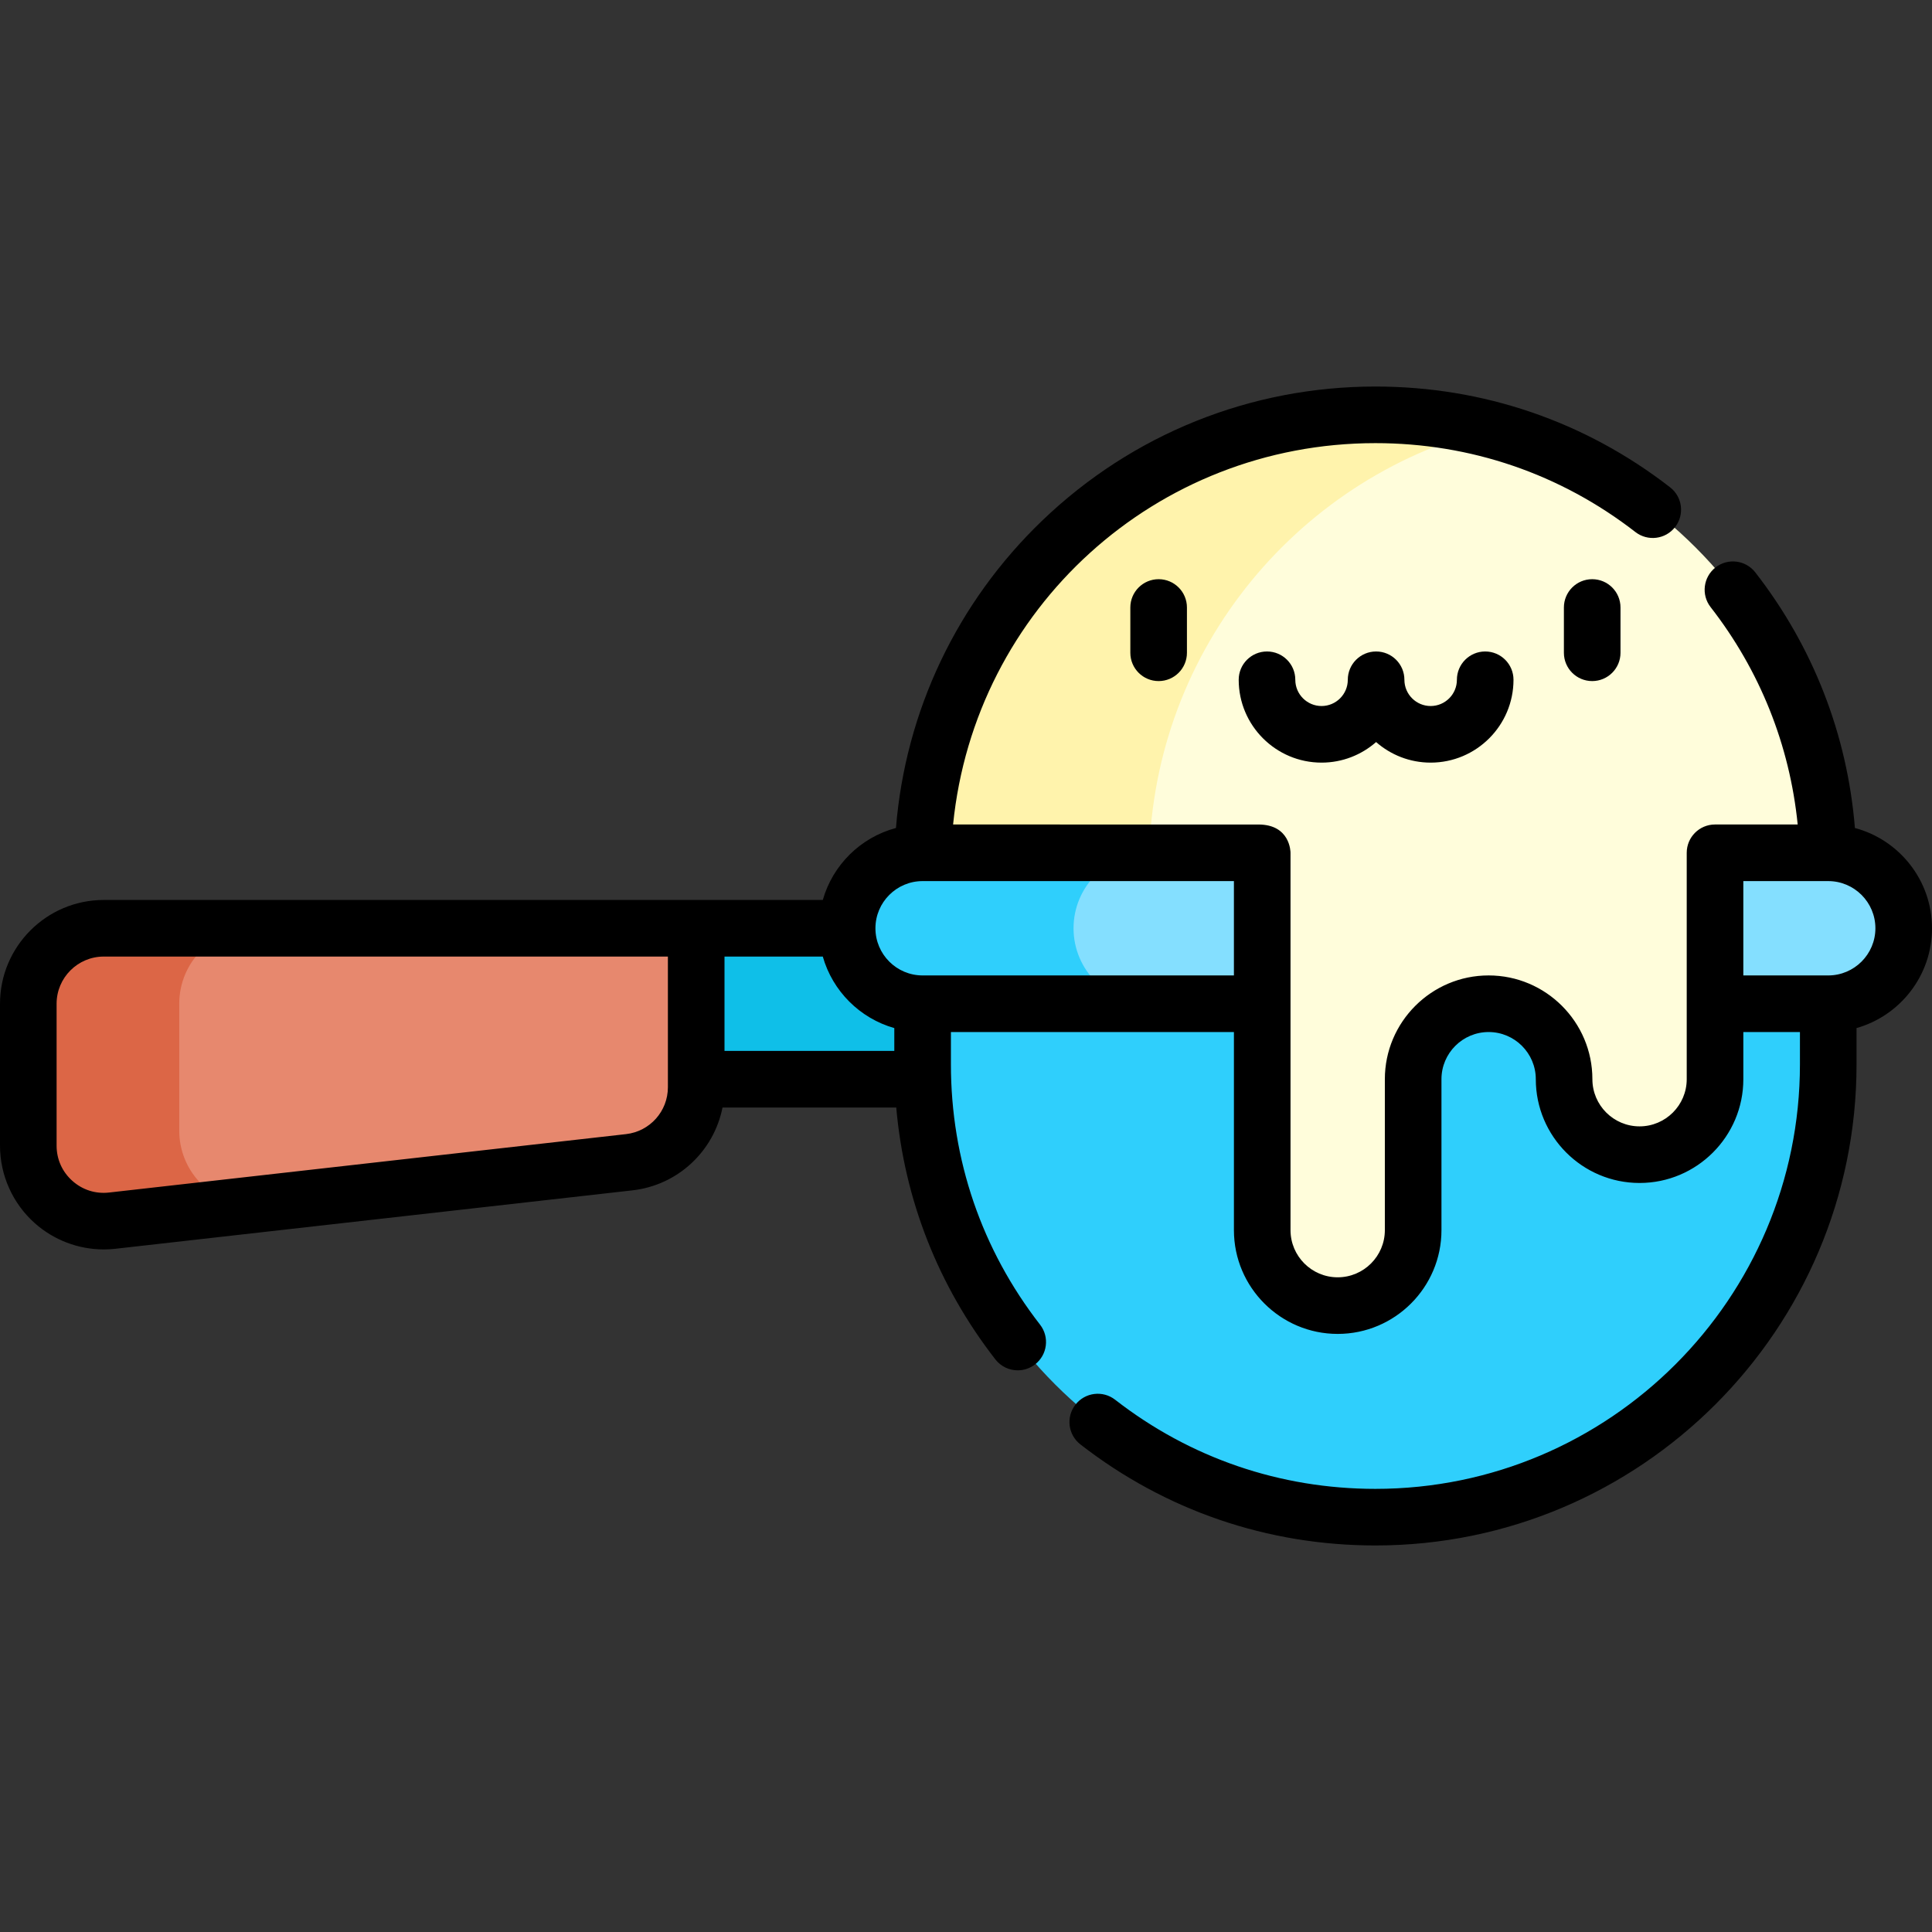 <svg id="Capa_1" enable-background="new 0 0 512 512" height="512" viewBox="0 0 512 512" width="512" xmlns="http://www.w3.org/2000/svg"><rect x="0" y="0" width="512" height="512" fill="#333333" stroke="none"/><g><g><path d="m264.5 286h-108.5l28.5-40h80z" fill="#0fbfe8"/></g><g><path d="m166.746 308.006-137 15.48c-11.86 1.34-22.246-7.938-22.246-19.874v-37.612c0-11.046 8.954-20 20-20h157v42.133c0 10.176-7.642 18.731-17.754 19.873z" fill="#e7886e"/></g><g><path d="m47.5 299.613v-33.613c0-11.046 8.954-20 20-20h-40c-11.046 0-20 8.954-20 20v37.613c0 11.935 10.386 21.214 22.246 19.874l35.446-4.005c-9.843-1.131-17.692-9.494-17.692-19.869z" fill="#dc6646"/></g><g><path d="m484.5 282.065c0 66.274-53.726 120-120 120s-120-53.726-120-120v-36.065h240z" fill="#2fcffc"/></g><g><path d="m244.5 229.935c0-66.274 53.726-120 120-120s120 53.726 120 120v16.065h-240z" fill="#fffddb"/></g><g><path d="m394.5 113.716c-9.589-2.468-19.641-3.781-30-3.781-66.274 0-120 53.726-120 120v16.065h60v-16.065c0-55.915 38.243-102.898 90-116.219z" fill="#fff3ac"/></g><g><path d="m484.5 266h-240c-11.046 0-20-8.954-20-20 0-11.046 8.954-20 20-20h240c11.046 0 20 8.954 20 20 0 11.046-8.954 20-20 20z" fill="#84dfff"/></g><g><path d="m284.5 246c0-11.046 8.954-20 20-20h-60c-11.046 0-20 8.954-20 20 0 11.046 8.954 20 20 20h60c-11.046 0-20-8.954-20-20z" fill="#2fcffc"/></g><g><path d="m334.5 216v110c0 11.046 8.954 20 20 20 11.046 0 20-8.954 20-20v-40c0-11.046 8.954-20 20-20 11.046 0 20 8.954 20 20 0 11.046 8.954 20 20 20 11.046 0 20-8.954 20-20v-70z" fill="#fffddb"/></g><g><path d="m299.551 160.993v12c0 4.143 3.358 7.5 7.5 7.5s7.5-3.357 7.5-7.5v-12c0-4.143-3.358-7.5-7.5-7.5s-7.5 3.358-7.5 7.5z"/><path d="m414.449 160.993v12c0 4.143 3.358 7.5 7.5 7.5s7.5-3.357 7.5-7.5v-12c0-4.143-3.358-7.5-7.5-7.5s-7.5 3.358-7.5 7.5z"/><path d="m386.093 180.148c0 3.835-3.12 6.955-6.956 6.955s-6.956-3.12-6.956-6.955c0-4.143-3.358-7.5-7.5-7.5s-7.5 3.357-7.5 7.5c0 3.835-3.12 6.955-6.956 6.955s-6.956-3.12-6.956-6.955c0-4.143-3.358-7.5-7.5-7.5s-7.5 3.357-7.5 7.5c0 12.106 9.849 21.955 21.956 21.955 5.533 0 10.59-2.062 14.456-5.451 3.865 3.389 8.923 5.451 14.456 5.451 12.106 0 21.956-9.849 21.956-21.955 0-4.143-3.358-7.5-7.5-7.5s-7.5 3.358-7.5 7.5z"/><path d="m512 246c0-12.719-8.681-23.445-20.429-26.574-2.012-24.74-11.085-48.065-26.404-67.745-2.545-3.269-7.256-3.857-10.525-1.311-3.269 2.544-3.855 7.256-1.312 10.525 13.067 16.786 20.963 36.584 23.076 57.604h-21.686l-.25.001c-4.131.017-7.471 3.369-7.471 7.5v60c0 6.893-5.607 12.5-12.5 12.5s-12.499-5.607-12.499-12.5c0-15.163-12.336-27.5-27.5-27.5s-27.5 12.337-27.5 27.5v40c0 6.893-5.607 12.5-12.5 12.5s-12.5-5.607-12.5-12.5v-99.995c0-.306-.097-7.497-8.508-7.501l-80.914-.003c5.728-57.174 53.695-101.066 111.921-101.066 25.21 0 49.036 8.147 68.902 23.563 3.272 2.537 7.983 1.944 10.523-1.328s1.945-7.984-1.328-10.523c-22.521-17.475-49.527-26.711-78.097-26.711-33.075 0-64.427 12.61-88.281 35.507-22.6 21.694-36.254 50.472-38.782 81.482-9.349 2.488-16.751 9.789-19.388 19.076h-190.548c-15.164-.001-27.5 12.336-27.5 27.499v37.613c0 7.821 3.345 15.296 9.178 20.507 5.063 4.523 11.607 6.992 18.33 6.992 1.024 0 2.053-.058 3.08-.174l137-15.48c12.094-1.366 21.6-10.418 23.884-21.958h46.041c2.138 24.357 11.102 47.242 26.269 66.754 1.479 1.902 3.691 2.897 5.927 2.897 1.608 0 3.229-.515 4.598-1.578 3.27-2.543 3.86-7.255 1.318-10.524-15.456-19.883-23.625-43.737-23.625-68.984v-8.565h75v52.5c0 15.163 12.336 27.5 27.5 27.5s27.5-12.337 27.5-27.5v-40c0-6.893 5.607-12.5 12.5-12.5s12.5 5.607 12.5 12.5c0 15.163 12.336 27.5 27.5 27.5s27.5-12.337 27.5-27.5v-12.5h15v8.565c0 62.032-50.467 112.5-112.5 112.5-25.248 0-49.101-8.169-68.982-23.624-3.269-2.543-7.982-1.951-10.524 1.317-2.542 3.271-1.952 7.982 1.318 10.524 22.538 17.521 49.575 26.782 78.188 26.782 70.304 0 127.5-57.196 127.5-127.5v-9.614c11.528-3.272 20-13.887 20-26.45zm-293.952 7.5c2.596 9.142 9.81 16.355 18.952 18.952v6.048h-45v-25zm-41.048 34.633c0 6.366-4.771 11.706-11.097 12.421l-137 15.48c-3.587.406-7.042-.696-9.732-3.1-2.69-2.403-4.172-5.714-4.172-9.321v-37.613c0-6.893 5.607-12.5 12.5-12.5h149.501zm150-29.633h-82.5c-6.893 0-12.5-5.607-12.5-12.5s5.607-12.5 12.5-12.5c.734 0 61.047 0 82.5.003zm157.5 0h-22.5v-25h22.5c6.893 0 12.5 5.607 12.5 12.5s-5.607 12.5-12.5 12.5z"/></g></g></svg>